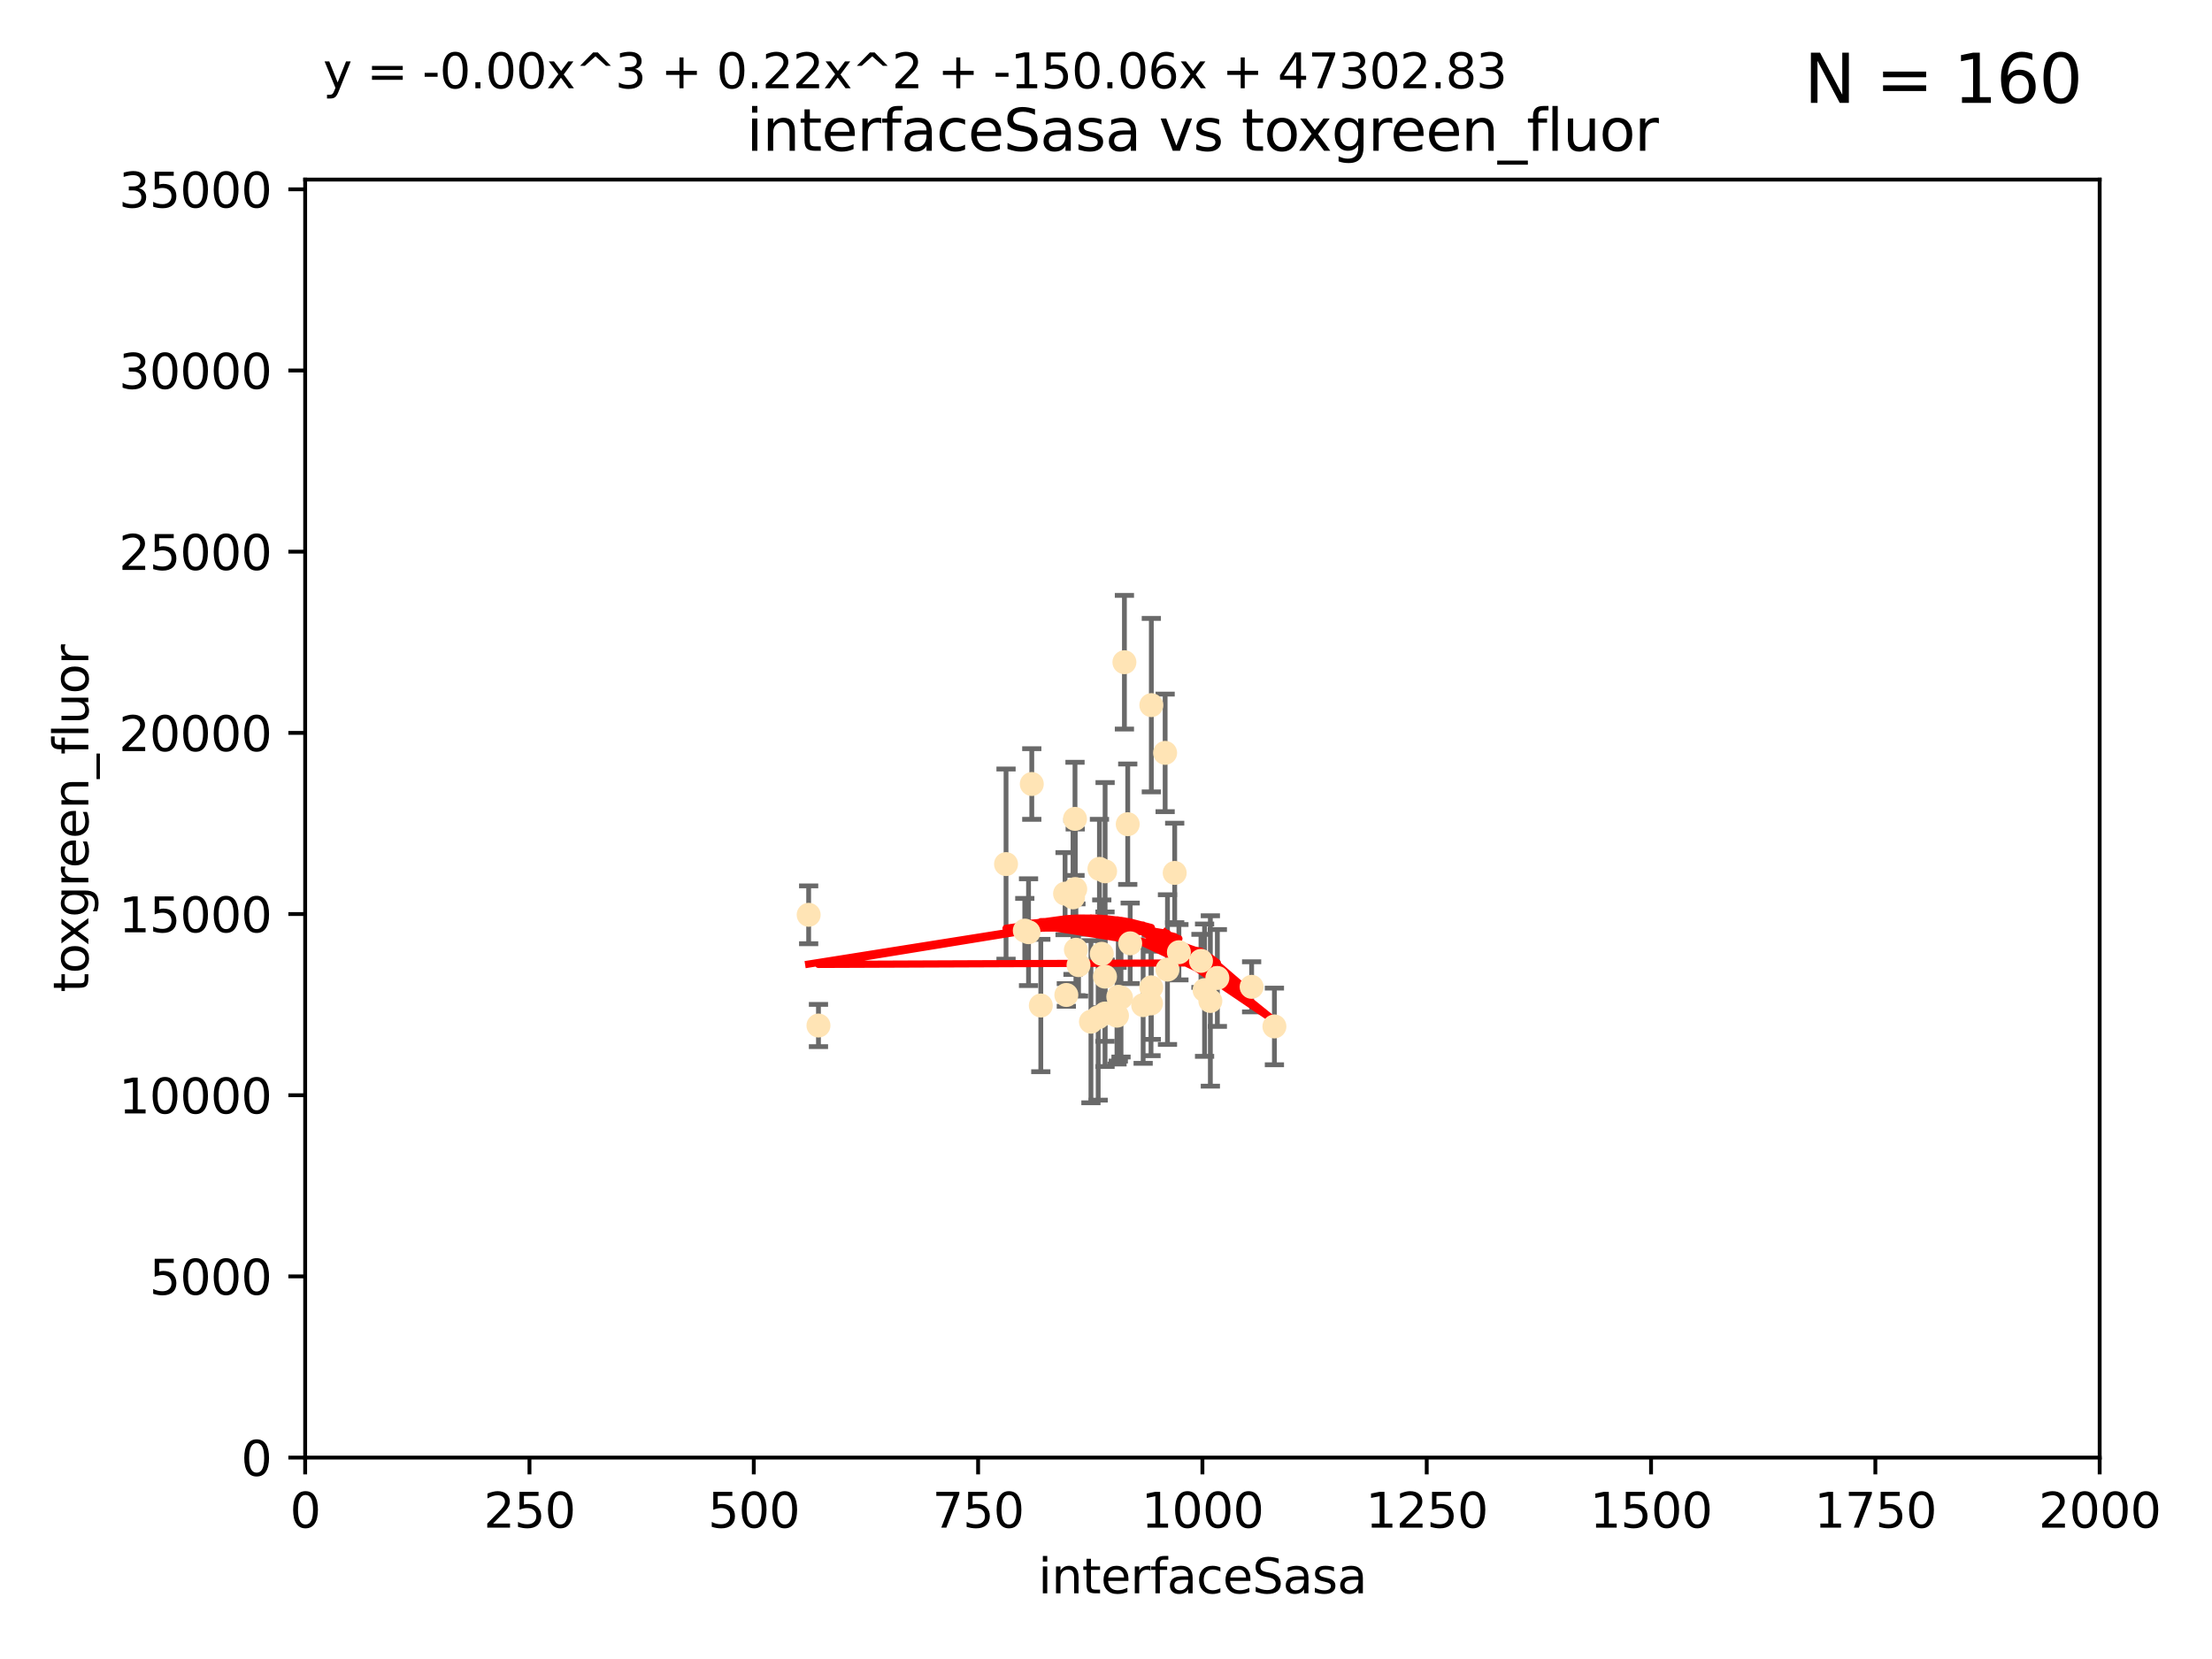 <?xml version="1.0" encoding="utf-8" standalone="no"?>
<!DOCTYPE svg PUBLIC "-//W3C//DTD SVG 1.1//EN"
  "http://www.w3.org/Graphics/SVG/1.1/DTD/svg11.dtd">
<svg xmlns:xlink="http://www.w3.org/1999/xlink" width="460.8pt" height="345.6pt" viewBox="0 0 460.8 345.6" xmlns="http://www.w3.org/2000/svg" version="1.1">
 <defs>
  <style type="text/css">*{stroke-linejoin: round; stroke-linecap: butt}</style>
 </defs>
 <g id="figure_1">
  <g id="patch_1">
   <path d="M 0 345.6 
L 460.8 345.6 
L 460.8 0 
L 0 0 
z
" style="fill: #ffffff"/>
  </g>
  <g id="axes_1">
   <g id="patch_2">
    <path d="M 63.571 303.64 
L 437.4 303.64 
L 437.4 37.411 
L 63.571 37.411 
z
" style="fill: #ffffff"/>
   </g>
   <g id="PathCollection_1">
    <defs>
     <path id="m4ab1fe8d7c" d="M 0 1.118 
C 0.297 1.118 0.581 1 0.791 0.791 
C 1 0.581 1.118 0.297 1.118 0 
C 1.118 -0.297 1 -0.581 0.791 -0.791 
C 0.581 -1 0.297 -1.118 0 -1.118 
C -0.297 -1.118 -0.581 -1 -0.791 -0.791 
C -1 -0.581 -1.118 -0.297 -1.118 0 
C -1.118 0.297 -1 0.581 -0.791 0.791 
C -0.581 1 -0.297 1.118 0 1.118 
z
" style="stroke: #ffe4b5"/>
    </defs>
    <g clip-path="url(#p2e64403578)">
     <use xlink:href="#m4ab1fe8d7c" x="242.719" y="156.837" style="fill: #ffe4b5; stroke: #ffe4b5"/>
     <use xlink:href="#m4ab1fe8d7c" x="265.484" y="213.825" style="fill: #ffe4b5; stroke: #ffe4b5"/>
     <use xlink:href="#m4ab1fe8d7c" x="234.929" y="171.695" style="fill: #ffe4b5; stroke: #ffe4b5"/>
     <use xlink:href="#m4ab1fe8d7c" x="230.202" y="211.132" style="fill: #ffe4b5; stroke: #ffe4b5"/>
     <use xlink:href="#m4ab1fe8d7c" x="244.712" y="181.843" style="fill: #ffe4b5; stroke: #ffe4b5"/>
     <use xlink:href="#m4ab1fe8d7c" x="229.035" y="181.005" style="fill: #ffe4b5; stroke: #ffe4b5"/>
     <use xlink:href="#m4ab1fe8d7c" x="214.94" y="163.323" style="fill: #ffe4b5; stroke: #ffe4b5"/>
     <use xlink:href="#m4ab1fe8d7c" x="250.185" y="200.169" style="fill: #ffe4b5; stroke: #ffe4b5"/>
     <use xlink:href="#m4ab1fe8d7c" x="214.263" y="194.192" style="fill: #ffe4b5; stroke: #ffe4b5"/>
     <use xlink:href="#m4ab1fe8d7c" x="243.207" y="201.987" style="fill: #ffe4b5; stroke: #ffe4b5"/>
     <use xlink:href="#m4ab1fe8d7c" x="223.529" y="186.933" style="fill: #ffe4b5; stroke: #ffe4b5"/>
     <use xlink:href="#m4ab1fe8d7c" x="221.873" y="186.164" style="fill: #ffe4b5; stroke: #ffe4b5"/>
     <use xlink:href="#m4ab1fe8d7c" x="239.843" y="146.893" style="fill: #ffe4b5; stroke: #ffe4b5"/>
     <use xlink:href="#m4ab1fe8d7c" x="235.439" y="196.509" style="fill: #ffe4b5; stroke: #ffe4b5"/>
     <use xlink:href="#m4ab1fe8d7c" x="233.529" y="207.828" style="fill: #ffe4b5; stroke: #ffe4b5"/>
     <use xlink:href="#m4ab1fe8d7c" x="213.484" y="193.861" style="fill: #ffe4b5; stroke: #ffe4b5"/>
     <use xlink:href="#m4ab1fe8d7c" x="222.138" y="207.271" style="fill: #ffe4b5; stroke: #ffe4b5"/>
     <use xlink:href="#m4ab1fe8d7c" x="230.194" y="203.455" style="fill: #ffe4b5; stroke: #ffe4b5"/>
     <use xlink:href="#m4ab1fe8d7c" x="223.991" y="185.203" style="fill: #ffe4b5; stroke: #ffe4b5"/>
     <use xlink:href="#m4ab1fe8d7c" x="245.587" y="198.363" style="fill: #ffe4b5; stroke: #ffe4b5"/>
     <use xlink:href="#m4ab1fe8d7c" x="232.688" y="211.585" style="fill: #ffe4b5; stroke: #ffe4b5"/>
     <use xlink:href="#m4ab1fe8d7c" x="239.777" y="209.035" style="fill: #ffe4b5; stroke: #ffe4b5"/>
     <use xlink:href="#m4ab1fe8d7c" x="216.82" y="209.471" style="fill: #ffe4b5; stroke: #ffe4b5"/>
     <use xlink:href="#m4ab1fe8d7c" x="234.237" y="137.95" style="fill: #ffe4b5; stroke: #ffe4b5"/>
     <use xlink:href="#m4ab1fe8d7c" x="230.215" y="181.513" style="fill: #ffe4b5; stroke: #ffe4b5"/>
     <use xlink:href="#m4ab1fe8d7c" x="250.934" y="206.268" style="fill: #ffe4b5; stroke: #ffe4b5"/>
     <use xlink:href="#m4ab1fe8d7c" x="260.738" y="205.576" style="fill: #ffe4b5; stroke: #ffe4b5"/>
     <use xlink:href="#m4ab1fe8d7c" x="227.263" y="212.837" style="fill: #ffe4b5; stroke: #ffe4b5"/>
     <use xlink:href="#m4ab1fe8d7c" x="239.828" y="205.681" style="fill: #ffe4b5; stroke: #ffe4b5"/>
     <use xlink:href="#m4ab1fe8d7c" x="209.576" y="180.006" style="fill: #ffe4b5; stroke: #ffe4b5"/>
     <use xlink:href="#m4ab1fe8d7c" x="224.129" y="197.851" style="fill: #ffe4b5; stroke: #ffe4b5"/>
     <use xlink:href="#m4ab1fe8d7c" x="238.14" y="209.384" style="fill: #ffe4b5; stroke: #ffe4b5"/>
     <use xlink:href="#m4ab1fe8d7c" x="223.944" y="170.586" style="fill: #ffe4b5; stroke: #ffe4b5"/>
     <use xlink:href="#m4ab1fe8d7c" x="232.962" y="207.643" style="fill: #ffe4b5; stroke: #ffe4b5"/>
     <use xlink:href="#m4ab1fe8d7c" x="252.14" y="208.521" style="fill: #ffe4b5; stroke: #ffe4b5"/>
     <use xlink:href="#m4ab1fe8d7c" x="253.598" y="203.725" style="fill: #ffe4b5; stroke: #ffe4b5"/>
     <use xlink:href="#m4ab1fe8d7c" x="170.501" y="213.635" style="fill: #ffe4b5; stroke: #ffe4b5"/>
     <use xlink:href="#m4ab1fe8d7c" x="229.519" y="198.699" style="fill: #ffe4b5; stroke: #ffe4b5"/>
     <use xlink:href="#m4ab1fe8d7c" x="224.678" y="201.054" style="fill: #ffe4b5; stroke: #ffe4b5"/>
     <use xlink:href="#m4ab1fe8d7c" x="228.772" y="211.918" style="fill: #ffe4b5; stroke: #ffe4b5"/>
     <use xlink:href="#m4ab1fe8d7c" x="168.458" y="190.57" style="fill: #ffe4b5; stroke: #ffe4b5"/>
    </g>
   </g>
   <g id="matplotlib.axis_1">
    <g id="xtick_1">
     <g id="line2d_1">
      <defs>
       <path id="m54893769de" d="M 0 0 
L 0 3.5 
" style="stroke: #000000; stroke-width: 0.8"/>
      </defs>
      <g>
       <use xlink:href="#m54893769de" x="63.571" y="303.64" style="stroke: #000000; stroke-width: 0.8"/>
      </g>
     </g>
     <g id="text_1">
      <!-- 0 -->
      <g transform="translate(60.39 318.238)scale(0.1 -0.1)">
       <defs>
        <path id="DejaVuSans-30" d="M 2034 4250 
Q 1547 4250 1301 3770 
Q 1056 3291 1056 2328 
Q 1056 1369 1301 889 
Q 1547 409 2034 409 
Q 2525 409 2770 889 
Q 3016 1369 3016 2328 
Q 3016 3291 2770 3770 
Q 2525 4250 2034 4250 
z
M 2034 4750 
Q 2819 4750 3233 4129 
Q 3647 3509 3647 2328 
Q 3647 1150 3233 529 
Q 2819 -91 2034 -91 
Q 1250 -91 836 529 
Q 422 1150 422 2328 
Q 422 3509 836 4129 
Q 1250 4750 2034 4750 
z
" transform="scale(0.016)"/>
       </defs>
       <use xlink:href="#DejaVuSans-30"/>
      </g>
     </g>
    </g>
    <g id="xtick_2">
     <g id="line2d_2">
      <g>
       <use xlink:href="#m54893769de" x="110.3" y="303.64" style="stroke: #000000; stroke-width: 0.8"/>
      </g>
     </g>
     <g id="text_2">
      <!-- 250 -->
      <g transform="translate(100.756 318.238)scale(0.1 -0.1)">
       <defs>
        <path id="DejaVuSans-32" d="M 1228 531 
L 3431 531 
L 3431 0 
L 469 0 
L 469 531 
Q 828 903 1448 1529 
Q 2069 2156 2228 2338 
Q 2531 2678 2651 2914 
Q 2772 3150 2772 3378 
Q 2772 3750 2511 3984 
Q 2250 4219 1831 4219 
Q 1534 4219 1204 4116 
Q 875 4013 500 3803 
L 500 4441 
Q 881 4594 1212 4672 
Q 1544 4750 1819 4750 
Q 2544 4750 2975 4387 
Q 3406 4025 3406 3419 
Q 3406 3131 3298 2873 
Q 3191 2616 2906 2266 
Q 2828 2175 2409 1742 
Q 1991 1309 1228 531 
z
" transform="scale(0.016)"/>
        <path id="DejaVuSans-35" d="M 691 4666 
L 3169 4666 
L 3169 4134 
L 1269 4134 
L 1269 2991 
Q 1406 3038 1543 3061 
Q 1681 3084 1819 3084 
Q 2600 3084 3056 2656 
Q 3513 2228 3513 1497 
Q 3513 744 3044 326 
Q 2575 -91 1722 -91 
Q 1428 -91 1123 -41 
Q 819 9 494 109 
L 494 744 
Q 775 591 1075 516 
Q 1375 441 1709 441 
Q 2250 441 2565 725 
Q 2881 1009 2881 1497 
Q 2881 1984 2565 2268 
Q 2250 2553 1709 2553 
Q 1456 2553 1204 2497 
Q 953 2441 691 2322 
L 691 4666 
z
" transform="scale(0.016)"/>
       </defs>
       <use xlink:href="#DejaVuSans-32"/>
       <use xlink:href="#DejaVuSans-35" x="63.623"/>
       <use xlink:href="#DejaVuSans-30" x="127.246"/>
      </g>
     </g>
    </g>
    <g id="xtick_3">
     <g id="line2d_3">
      <g>
       <use xlink:href="#m54893769de" x="157.028" y="303.64" style="stroke: #000000; stroke-width: 0.8"/>
      </g>
     </g>
     <g id="text_3">
      <!-- 500 -->
      <g transform="translate(147.485 318.238)scale(0.1 -0.1)">
       <use xlink:href="#DejaVuSans-35"/>
       <use xlink:href="#DejaVuSans-30" x="63.623"/>
       <use xlink:href="#DejaVuSans-30" x="127.246"/>
      </g>
     </g>
    </g>
    <g id="xtick_4">
     <g id="line2d_4">
      <g>
       <use xlink:href="#m54893769de" x="203.757" y="303.64" style="stroke: #000000; stroke-width: 0.8"/>
      </g>
     </g>
     <g id="text_4">
      <!-- 750 -->
      <g transform="translate(194.213 318.238)scale(0.1 -0.1)">
       <defs>
        <path id="DejaVuSans-37" d="M 525 4666 
L 3525 4666 
L 3525 4397 
L 1831 0 
L 1172 0 
L 2766 4134 
L 525 4134 
L 525 4666 
z
" transform="scale(0.016)"/>
       </defs>
       <use xlink:href="#DejaVuSans-37"/>
       <use xlink:href="#DejaVuSans-35" x="63.623"/>
       <use xlink:href="#DejaVuSans-30" x="127.246"/>
      </g>
     </g>
    </g>
    <g id="xtick_5">
     <g id="line2d_5">
      <g>
       <use xlink:href="#m54893769de" x="250.486" y="303.64" style="stroke: #000000; stroke-width: 0.8"/>
      </g>
     </g>
     <g id="text_5">
      <!-- 1000 -->
      <g transform="translate(237.761 318.238)scale(0.1 -0.1)">
       <defs>
        <path id="DejaVuSans-31" d="M 794 531 
L 1825 531 
L 1825 4091 
L 703 3866 
L 703 4441 
L 1819 4666 
L 2450 4666 
L 2450 531 
L 3481 531 
L 3481 0 
L 794 0 
L 794 531 
z
" transform="scale(0.016)"/>
       </defs>
       <use xlink:href="#DejaVuSans-31"/>
       <use xlink:href="#DejaVuSans-30" x="63.623"/>
       <use xlink:href="#DejaVuSans-30" x="127.246"/>
       <use xlink:href="#DejaVuSans-30" x="190.869"/>
      </g>
     </g>
    </g>
    <g id="xtick_6">
     <g id="line2d_6">
      <g>
       <use xlink:href="#m54893769de" x="297.214" y="303.64" style="stroke: #000000; stroke-width: 0.8"/>
      </g>
     </g>
     <g id="text_6">
      <!-- 1250 -->
      <g transform="translate(284.489 318.238)scale(0.1 -0.1)">
       <use xlink:href="#DejaVuSans-31"/>
       <use xlink:href="#DejaVuSans-32" x="63.623"/>
       <use xlink:href="#DejaVuSans-35" x="127.246"/>
       <use xlink:href="#DejaVuSans-30" x="190.869"/>
      </g>
     </g>
    </g>
    <g id="xtick_7">
     <g id="line2d_7">
      <g>
       <use xlink:href="#m54893769de" x="343.943" y="303.64" style="stroke: #000000; stroke-width: 0.8"/>
      </g>
     </g>
     <g id="text_7">
      <!-- 1500 -->
      <g transform="translate(331.218 318.238)scale(0.1 -0.1)">
       <use xlink:href="#DejaVuSans-31"/>
       <use xlink:href="#DejaVuSans-35" x="63.623"/>
       <use xlink:href="#DejaVuSans-30" x="127.246"/>
       <use xlink:href="#DejaVuSans-30" x="190.869"/>
      </g>
     </g>
    </g>
    <g id="xtick_8">
     <g id="line2d_8">
      <g>
       <use xlink:href="#m54893769de" x="390.671" y="303.64" style="stroke: #000000; stroke-width: 0.8"/>
      </g>
     </g>
     <g id="text_8">
      <!-- 1750 -->
      <g transform="translate(377.946 318.238)scale(0.1 -0.1)">
       <use xlink:href="#DejaVuSans-31"/>
       <use xlink:href="#DejaVuSans-37" x="63.623"/>
       <use xlink:href="#DejaVuSans-35" x="127.246"/>
       <use xlink:href="#DejaVuSans-30" x="190.869"/>
      </g>
     </g>
    </g>
    <g id="xtick_9">
     <g id="line2d_9">
      <g>
       <use xlink:href="#m54893769de" x="437.4" y="303.64" style="stroke: #000000; stroke-width: 0.8"/>
      </g>
     </g>
     <g id="text_9">
      <!-- 2000 -->
      <g transform="translate(424.675 318.238)scale(0.1 -0.1)">
       <use xlink:href="#DejaVuSans-32"/>
       <use xlink:href="#DejaVuSans-30" x="63.623"/>
       <use xlink:href="#DejaVuSans-30" x="127.246"/>
       <use xlink:href="#DejaVuSans-30" x="190.869"/>
      </g>
     </g>
    </g>
    <g id="text_10">
     <!-- interfaceSasa -->
     <g transform="translate(216.279 331.917)scale(0.1 -0.1)">
      <defs>
       <path id="DejaVuSans-69" d="M 603 3500 
L 1178 3500 
L 1178 0 
L 603 0 
L 603 3500 
z
M 603 4863 
L 1178 4863 
L 1178 4134 
L 603 4134 
L 603 4863 
z
" transform="scale(0.016)"/>
       <path id="DejaVuSans-6e" d="M 3513 2113 
L 3513 0 
L 2938 0 
L 2938 2094 
Q 2938 2591 2744 2837 
Q 2550 3084 2163 3084 
Q 1697 3084 1428 2787 
Q 1159 2491 1159 1978 
L 1159 0 
L 581 0 
L 581 3500 
L 1159 3500 
L 1159 2956 
Q 1366 3272 1645 3428 
Q 1925 3584 2291 3584 
Q 2894 3584 3203 3211 
Q 3513 2838 3513 2113 
z
" transform="scale(0.016)"/>
       <path id="DejaVuSans-74" d="M 1172 4494 
L 1172 3500 
L 2356 3500 
L 2356 3053 
L 1172 3053 
L 1172 1153 
Q 1172 725 1289 603 
Q 1406 481 1766 481 
L 2356 481 
L 2356 0 
L 1766 0 
Q 1100 0 847 248 
Q 594 497 594 1153 
L 594 3053 
L 172 3053 
L 172 3500 
L 594 3500 
L 594 4494 
L 1172 4494 
z
" transform="scale(0.016)"/>
       <path id="DejaVuSans-65" d="M 3597 1894 
L 3597 1613 
L 953 1613 
Q 991 1019 1311 708 
Q 1631 397 2203 397 
Q 2534 397 2845 478 
Q 3156 559 3463 722 
L 3463 178 
Q 3153 47 2828 -22 
Q 2503 -91 2169 -91 
Q 1331 -91 842 396 
Q 353 884 353 1716 
Q 353 2575 817 3079 
Q 1281 3584 2069 3584 
Q 2775 3584 3186 3129 
Q 3597 2675 3597 1894 
z
M 3022 2063 
Q 3016 2534 2758 2815 
Q 2500 3097 2075 3097 
Q 1594 3097 1305 2825 
Q 1016 2553 972 2059 
L 3022 2063 
z
" transform="scale(0.016)"/>
       <path id="DejaVuSans-72" d="M 2631 2963 
Q 2534 3019 2420 3045 
Q 2306 3072 2169 3072 
Q 1681 3072 1420 2755 
Q 1159 2438 1159 1844 
L 1159 0 
L 581 0 
L 581 3500 
L 1159 3500 
L 1159 2956 
Q 1341 3275 1631 3429 
Q 1922 3584 2338 3584 
Q 2397 3584 2469 3576 
Q 2541 3569 2628 3553 
L 2631 2963 
z
" transform="scale(0.016)"/>
       <path id="DejaVuSans-66" d="M 2375 4863 
L 2375 4384 
L 1825 4384 
Q 1516 4384 1395 4259 
Q 1275 4134 1275 3809 
L 1275 3500 
L 2222 3500 
L 2222 3053 
L 1275 3053 
L 1275 0 
L 697 0 
L 697 3053 
L 147 3053 
L 147 3500 
L 697 3500 
L 697 3744 
Q 697 4328 969 4595 
Q 1241 4863 1831 4863 
L 2375 4863 
z
" transform="scale(0.016)"/>
       <path id="DejaVuSans-61" d="M 2194 1759 
Q 1497 1759 1228 1600 
Q 959 1441 959 1056 
Q 959 750 1161 570 
Q 1363 391 1709 391 
Q 2188 391 2477 730 
Q 2766 1069 2766 1631 
L 2766 1759 
L 2194 1759 
z
M 3341 1997 
L 3341 0 
L 2766 0 
L 2766 531 
Q 2569 213 2275 61 
Q 1981 -91 1556 -91 
Q 1019 -91 701 211 
Q 384 513 384 1019 
Q 384 1609 779 1909 
Q 1175 2209 1959 2209 
L 2766 2209 
L 2766 2266 
Q 2766 2663 2505 2880 
Q 2244 3097 1772 3097 
Q 1472 3097 1187 3025 
Q 903 2953 641 2809 
L 641 3341 
Q 956 3463 1253 3523 
Q 1550 3584 1831 3584 
Q 2591 3584 2966 3190 
Q 3341 2797 3341 1997 
z
" transform="scale(0.016)"/>
       <path id="DejaVuSans-63" d="M 3122 3366 
L 3122 2828 
Q 2878 2963 2633 3030 
Q 2388 3097 2138 3097 
Q 1578 3097 1268 2742 
Q 959 2388 959 1747 
Q 959 1106 1268 751 
Q 1578 397 2138 397 
Q 2388 397 2633 464 
Q 2878 531 3122 666 
L 3122 134 
Q 2881 22 2623 -34 
Q 2366 -91 2075 -91 
Q 1284 -91 818 406 
Q 353 903 353 1747 
Q 353 2603 823 3093 
Q 1294 3584 2113 3584 
Q 2378 3584 2631 3529 
Q 2884 3475 3122 3366 
z
" transform="scale(0.016)"/>
       <path id="DejaVuSans-53" d="M 3425 4513 
L 3425 3897 
Q 3066 4069 2747 4153 
Q 2428 4238 2131 4238 
Q 1616 4238 1336 4038 
Q 1056 3838 1056 3469 
Q 1056 3159 1242 3001 
Q 1428 2844 1947 2747 
L 2328 2669 
Q 3034 2534 3370 2195 
Q 3706 1856 3706 1288 
Q 3706 609 3251 259 
Q 2797 -91 1919 -91 
Q 1588 -91 1214 -16 
Q 841 59 441 206 
L 441 856 
Q 825 641 1194 531 
Q 1563 422 1919 422 
Q 2459 422 2753 634 
Q 3047 847 3047 1241 
Q 3047 1584 2836 1778 
Q 2625 1972 2144 2069 
L 1759 2144 
Q 1053 2284 737 2584 
Q 422 2884 422 3419 
Q 422 4038 858 4394 
Q 1294 4750 2059 4750 
Q 2388 4750 2728 4690 
Q 3069 4631 3425 4513 
z
" transform="scale(0.016)"/>
       <path id="DejaVuSans-73" d="M 2834 3397 
L 2834 2853 
Q 2591 2978 2328 3040 
Q 2066 3103 1784 3103 
Q 1356 3103 1142 2972 
Q 928 2841 928 2578 
Q 928 2378 1081 2264 
Q 1234 2150 1697 2047 
L 1894 2003 
Q 2506 1872 2764 1633 
Q 3022 1394 3022 966 
Q 3022 478 2636 193 
Q 2250 -91 1575 -91 
Q 1294 -91 989 -36 
Q 684 19 347 128 
L 347 722 
Q 666 556 975 473 
Q 1284 391 1588 391 
Q 1994 391 2212 530 
Q 2431 669 2431 922 
Q 2431 1156 2273 1281 
Q 2116 1406 1581 1522 
L 1381 1569 
Q 847 1681 609 1914 
Q 372 2147 372 2553 
Q 372 3047 722 3315 
Q 1072 3584 1716 3584 
Q 2034 3584 2315 3537 
Q 2597 3491 2834 3397 
z
" transform="scale(0.016)"/>
      </defs>
      <use xlink:href="#DejaVuSans-69"/>
      <use xlink:href="#DejaVuSans-6e" x="27.783"/>
      <use xlink:href="#DejaVuSans-74" x="91.162"/>
      <use xlink:href="#DejaVuSans-65" x="130.371"/>
      <use xlink:href="#DejaVuSans-72" x="191.895"/>
      <use xlink:href="#DejaVuSans-66" x="233.008"/>
      <use xlink:href="#DejaVuSans-61" x="268.213"/>
      <use xlink:href="#DejaVuSans-63" x="329.492"/>
      <use xlink:href="#DejaVuSans-65" x="384.473"/>
      <use xlink:href="#DejaVuSans-53" x="445.996"/>
      <use xlink:href="#DejaVuSans-61" x="509.473"/>
      <use xlink:href="#DejaVuSans-73" x="570.752"/>
      <use xlink:href="#DejaVuSans-61" x="622.852"/>
     </g>
    </g>
   </g>
   <g id="matplotlib.axis_2">
    <g id="ytick_1">
     <g id="line2d_10">
      <defs>
       <path id="mf91b5ae4c9" d="M 0 0 
L -3.5 0 
" style="stroke: #000000; stroke-width: 0.8"/>
      </defs>
      <g>
       <use xlink:href="#mf91b5ae4c9" x="63.571" y="303.64" style="stroke: #000000; stroke-width: 0.8"/>
      </g>
     </g>
     <g id="text_11">
      <!-- 0 -->
      <g transform="translate(50.209 307.439)scale(0.1 -0.1)">
       <use xlink:href="#DejaVuSans-30"/>
      </g>
     </g>
    </g>
    <g id="ytick_2">
     <g id="line2d_11">
      <g>
       <use xlink:href="#mf91b5ae4c9" x="63.571" y="265.897" style="stroke: #000000; stroke-width: 0.8"/>
      </g>
     </g>
     <g id="text_12">
      <!-- 5000 -->
      <g transform="translate(31.121 269.696)scale(0.1 -0.1)">
       <use xlink:href="#DejaVuSans-35"/>
       <use xlink:href="#DejaVuSans-30" x="63.623"/>
       <use xlink:href="#DejaVuSans-30" x="127.246"/>
       <use xlink:href="#DejaVuSans-30" x="190.869"/>
      </g>
     </g>
    </g>
    <g id="ytick_3">
     <g id="line2d_12">
      <g>
       <use xlink:href="#mf91b5ae4c9" x="63.571" y="228.154" style="stroke: #000000; stroke-width: 0.8"/>
      </g>
     </g>
     <g id="text_13">
      <!-- 10000 -->
      <g transform="translate(24.759 231.953)scale(0.1 -0.1)">
       <use xlink:href="#DejaVuSans-31"/>
       <use xlink:href="#DejaVuSans-30" x="63.623"/>
       <use xlink:href="#DejaVuSans-30" x="127.246"/>
       <use xlink:href="#DejaVuSans-30" x="190.869"/>
       <use xlink:href="#DejaVuSans-30" x="254.492"/>
      </g>
     </g>
    </g>
    <g id="ytick_4">
     <g id="line2d_13">
      <g>
       <use xlink:href="#mf91b5ae4c9" x="63.571" y="190.411" style="stroke: #000000; stroke-width: 0.8"/>
      </g>
     </g>
     <g id="text_14">
      <!-- 15000 -->
      <g transform="translate(24.759 194.21)scale(0.1 -0.1)">
       <use xlink:href="#DejaVuSans-31"/>
       <use xlink:href="#DejaVuSans-35" x="63.623"/>
       <use xlink:href="#DejaVuSans-30" x="127.246"/>
       <use xlink:href="#DejaVuSans-30" x="190.869"/>
       <use xlink:href="#DejaVuSans-30" x="254.492"/>
      </g>
     </g>
    </g>
    <g id="ytick_5">
     <g id="line2d_14">
      <g>
       <use xlink:href="#mf91b5ae4c9" x="63.571" y="152.668" style="stroke: #000000; stroke-width: 0.8"/>
      </g>
     </g>
     <g id="text_15">
      <!-- 20000 -->
      <g transform="translate(24.759 156.467)scale(0.1 -0.1)">
       <use xlink:href="#DejaVuSans-32"/>
       <use xlink:href="#DejaVuSans-30" x="63.623"/>
       <use xlink:href="#DejaVuSans-30" x="127.246"/>
       <use xlink:href="#DejaVuSans-30" x="190.869"/>
       <use xlink:href="#DejaVuSans-30" x="254.492"/>
      </g>
     </g>
    </g>
    <g id="ytick_6">
     <g id="line2d_15">
      <g>
       <use xlink:href="#mf91b5ae4c9" x="63.571" y="114.925" style="stroke: #000000; stroke-width: 0.8"/>
      </g>
     </g>
     <g id="text_16">
      <!-- 25000 -->
      <g transform="translate(24.759 118.724)scale(0.1 -0.1)">
       <use xlink:href="#DejaVuSans-32"/>
       <use xlink:href="#DejaVuSans-35" x="63.623"/>
       <use xlink:href="#DejaVuSans-30" x="127.246"/>
       <use xlink:href="#DejaVuSans-30" x="190.869"/>
       <use xlink:href="#DejaVuSans-30" x="254.492"/>
      </g>
     </g>
    </g>
    <g id="ytick_7">
     <g id="line2d_16">
      <g>
       <use xlink:href="#mf91b5ae4c9" x="63.571" y="77.181" style="stroke: #000000; stroke-width: 0.8"/>
      </g>
     </g>
     <g id="text_17">
      <!-- 30000 -->
      <g transform="translate(24.759 80.981)scale(0.1 -0.1)">
       <defs>
        <path id="DejaVuSans-33" d="M 2597 2516 
Q 3050 2419 3304 2112 
Q 3559 1806 3559 1356 
Q 3559 666 3084 287 
Q 2609 -91 1734 -91 
Q 1441 -91 1130 -33 
Q 819 25 488 141 
L 488 750 
Q 750 597 1062 519 
Q 1375 441 1716 441 
Q 2309 441 2620 675 
Q 2931 909 2931 1356 
Q 2931 1769 2642 2001 
Q 2353 2234 1838 2234 
L 1294 2234 
L 1294 2753 
L 1863 2753 
Q 2328 2753 2575 2939 
Q 2822 3125 2822 3475 
Q 2822 3834 2567 4026 
Q 2313 4219 1838 4219 
Q 1578 4219 1281 4162 
Q 984 4106 628 3988 
L 628 4550 
Q 988 4650 1302 4700 
Q 1616 4750 1894 4750 
Q 2613 4750 3031 4423 
Q 3450 4097 3450 3541 
Q 3450 3153 3228 2886 
Q 3006 2619 2597 2516 
z
" transform="scale(0.016)"/>
       </defs>
       <use xlink:href="#DejaVuSans-33"/>
       <use xlink:href="#DejaVuSans-30" x="63.623"/>
       <use xlink:href="#DejaVuSans-30" x="127.246"/>
       <use xlink:href="#DejaVuSans-30" x="190.869"/>
       <use xlink:href="#DejaVuSans-30" x="254.492"/>
      </g>
     </g>
    </g>
    <g id="ytick_8">
     <g id="line2d_17">
      <g>
       <use xlink:href="#mf91b5ae4c9" x="63.571" y="39.438" style="stroke: #000000; stroke-width: 0.8"/>
      </g>
     </g>
     <g id="text_18">
      <!-- 35000 -->
      <g transform="translate(24.759 43.238)scale(0.1 -0.1)">
       <use xlink:href="#DejaVuSans-33"/>
       <use xlink:href="#DejaVuSans-35" x="63.623"/>
       <use xlink:href="#DejaVuSans-30" x="127.246"/>
       <use xlink:href="#DejaVuSans-30" x="190.869"/>
       <use xlink:href="#DejaVuSans-30" x="254.492"/>
      </g>
     </g>
    </g>
    <g id="text_19">
     <!-- toxgreen_fluor -->
     <g transform="translate(18.401 206.72)rotate(-90)scale(0.1 -0.1)">
      <defs>
       <path id="DejaVuSans-6f" d="M 1959 3097 
Q 1497 3097 1228 2736 
Q 959 2375 959 1747 
Q 959 1119 1226 758 
Q 1494 397 1959 397 
Q 2419 397 2687 759 
Q 2956 1122 2956 1747 
Q 2956 2369 2687 2733 
Q 2419 3097 1959 3097 
z
M 1959 3584 
Q 2709 3584 3137 3096 
Q 3566 2609 3566 1747 
Q 3566 888 3137 398 
Q 2709 -91 1959 -91 
Q 1206 -91 779 398 
Q 353 888 353 1747 
Q 353 2609 779 3096 
Q 1206 3584 1959 3584 
z
" transform="scale(0.016)"/>
       <path id="DejaVuSans-78" d="M 3513 3500 
L 2247 1797 
L 3578 0 
L 2900 0 
L 1881 1375 
L 863 0 
L 184 0 
L 1544 1831 
L 300 3500 
L 978 3500 
L 1906 2253 
L 2834 3500 
L 3513 3500 
z
" transform="scale(0.016)"/>
       <path id="DejaVuSans-67" d="M 2906 1791 
Q 2906 2416 2648 2759 
Q 2391 3103 1925 3103 
Q 1463 3103 1205 2759 
Q 947 2416 947 1791 
Q 947 1169 1205 825 
Q 1463 481 1925 481 
Q 2391 481 2648 825 
Q 2906 1169 2906 1791 
z
M 3481 434 
Q 3481 -459 3084 -895 
Q 2688 -1331 1869 -1331 
Q 1566 -1331 1297 -1286 
Q 1028 -1241 775 -1147 
L 775 -588 
Q 1028 -725 1275 -790 
Q 1522 -856 1778 -856 
Q 2344 -856 2625 -561 
Q 2906 -266 2906 331 
L 2906 616 
Q 2728 306 2450 153 
Q 2172 0 1784 0 
Q 1141 0 747 490 
Q 353 981 353 1791 
Q 353 2603 747 3093 
Q 1141 3584 1784 3584 
Q 2172 3584 2450 3431 
Q 2728 3278 2906 2969 
L 2906 3500 
L 3481 3500 
L 3481 434 
z
" transform="scale(0.016)"/>
       <path id="DejaVuSans-5f" d="M 3263 -1063 
L 3263 -1509 
L -63 -1509 
L -63 -1063 
L 3263 -1063 
z
" transform="scale(0.016)"/>
       <path id="DejaVuSans-6c" d="M 603 4863 
L 1178 4863 
L 1178 0 
L 603 0 
L 603 4863 
z
" transform="scale(0.016)"/>
       <path id="DejaVuSans-75" d="M 544 1381 
L 544 3500 
L 1119 3500 
L 1119 1403 
Q 1119 906 1312 657 
Q 1506 409 1894 409 
Q 2359 409 2629 706 
Q 2900 1003 2900 1516 
L 2900 3500 
L 3475 3500 
L 3475 0 
L 2900 0 
L 2900 538 
Q 2691 219 2414 64 
Q 2138 -91 1772 -91 
Q 1169 -91 856 284 
Q 544 659 544 1381 
z
M 1991 3584 
L 1991 3584 
z
" transform="scale(0.016)"/>
      </defs>
      <use xlink:href="#DejaVuSans-74"/>
      <use xlink:href="#DejaVuSans-6f" x="39.209"/>
      <use xlink:href="#DejaVuSans-78" x="97.266"/>
      <use xlink:href="#DejaVuSans-67" x="156.445"/>
      <use xlink:href="#DejaVuSans-72" x="219.922"/>
      <use xlink:href="#DejaVuSans-65" x="258.785"/>
      <use xlink:href="#DejaVuSans-65" x="320.309"/>
      <use xlink:href="#DejaVuSans-6e" x="381.832"/>
      <use xlink:href="#DejaVuSans-5f" x="445.211"/>
      <use xlink:href="#DejaVuSans-66" x="495.211"/>
      <use xlink:href="#DejaVuSans-6c" x="530.416"/>
      <use xlink:href="#DejaVuSans-75" x="558.199"/>
      <use xlink:href="#DejaVuSans-6f" x="621.578"/>
      <use xlink:href="#DejaVuSans-72" x="682.76"/>
     </g>
    </g>
   </g>
   <g id="LineCollection_1">
    <path d="M 242.719 169.082 
L 242.719 144.592 
" clip-path="url(#p2e64403578)" style="fill: none; stroke: #696969"/>
    <path d="M 265.484 221.812 
L 265.484 205.839 
" clip-path="url(#p2e64403578)" style="fill: none; stroke: #696969"/>
    <path d="M 234.929 184.238 
L 234.929 159.153 
" clip-path="url(#p2e64403578)" style="fill: none; stroke: #696969"/>
    <path d="M 230.202 222.176 
L 230.202 200.087 
" clip-path="url(#p2e64403578)" style="fill: none; stroke: #696969"/>
    <path d="M 244.712 192.201 
L 244.712 171.484 
" clip-path="url(#p2e64403578)" style="fill: none; stroke: #696969"/>
    <path d="M 229.035 191.334 
L 229.035 170.675 
" clip-path="url(#p2e64403578)" style="fill: none; stroke: #696969"/>
    <path d="M 214.94 170.679 
L 214.94 155.967 
" clip-path="url(#p2e64403578)" style="fill: none; stroke: #696969"/>
    <path d="M 250.185 205.695 
L 250.185 194.642 
" clip-path="url(#p2e64403578)" style="fill: none; stroke: #696969"/>
    <path d="M 214.263 205.318 
L 214.263 183.065 
" clip-path="url(#p2e64403578)" style="fill: none; stroke: #696969"/>
    <path d="M 243.207 217.58 
L 243.207 186.394 
" clip-path="url(#p2e64403578)" style="fill: none; stroke: #696969"/>
    <path d="M 223.529 202.987 
L 223.529 170.879 
" clip-path="url(#p2e64403578)" style="fill: none; stroke: #696969"/>
    <path d="M 221.873 194.716 
L 221.873 177.611 
" clip-path="url(#p2e64403578)" style="fill: none; stroke: #696969"/>
    <path d="M 239.843 164.958 
L 239.843 128.828 
" clip-path="url(#p2e64403578)" style="fill: none; stroke: #696969"/>
    <path d="M 235.439 204.892 
L 235.439 188.125 
" clip-path="url(#p2e64403578)" style="fill: none; stroke: #696969"/>
    <path d="M 233.529 220.196 
L 233.529 195.46 
" clip-path="url(#p2e64403578)" style="fill: none; stroke: #696969"/>
    <path d="M 213.484 200.564 
L 213.484 187.157 
" clip-path="url(#p2e64403578)" style="fill: none; stroke: #696969"/>
    <path d="M 222.138 209.631 
L 222.138 204.91 
" clip-path="url(#p2e64403578)" style="fill: none; stroke: #696969"/>
    <path d="M 230.194 216.927 
L 230.194 189.982 
" clip-path="url(#p2e64403578)" style="fill: none; stroke: #696969"/>
    <path d="M 223.991 197.701 
L 223.991 172.706 
" clip-path="url(#p2e64403578)" style="fill: none; stroke: #696969"/>
    <path d="M 245.587 204.127 
L 245.587 192.599 
" clip-path="url(#p2e64403578)" style="fill: none; stroke: #696969"/>
    <path d="M 232.688 221.66 
L 232.688 201.509 
" clip-path="url(#p2e64403578)" style="fill: none; stroke: #696969"/>
    <path d="M 239.777 219.918 
L 239.777 198.152 
" clip-path="url(#p2e64403578)" style="fill: none; stroke: #696969"/>
    <path d="M 216.82 223.257 
L 216.82 195.684 
" clip-path="url(#p2e64403578)" style="fill: none; stroke: #696969"/>
    <path d="M 234.237 151.873 
L 234.237 124.028 
" clip-path="url(#p2e64403578)" style="fill: none; stroke: #696969"/>
    <path d="M 230.215 200.002 
L 230.215 163.024 
" clip-path="url(#p2e64403578)" style="fill: none; stroke: #696969"/>
    <path d="M 250.934 220.052 
L 250.934 192.484 
" clip-path="url(#p2e64403578)" style="fill: none; stroke: #696969"/>
    <path d="M 260.738 210.796 
L 260.738 200.356 
" clip-path="url(#p2e64403578)" style="fill: none; stroke: #696969"/>
    <path d="M 227.263 229.727 
L 227.263 195.947 
" clip-path="url(#p2e64403578)" style="fill: none; stroke: #696969"/>
    <path d="M 239.828 216.521 
L 239.828 194.84 
" clip-path="url(#p2e64403578)" style="fill: none; stroke: #696969"/>
    <path d="M 209.576 199.813 
L 209.576 160.2 
" clip-path="url(#p2e64403578)" style="fill: none; stroke: #696969"/>
    <path d="M 224.129 207.408 
L 224.129 188.295 
" clip-path="url(#p2e64403578)" style="fill: none; stroke: #696969"/>
    <path d="M 238.14 221.511 
L 238.14 197.258 
" clip-path="url(#p2e64403578)" style="fill: none; stroke: #696969"/>
    <path d="M 223.944 182.373 
L 223.944 158.798 
" clip-path="url(#p2e64403578)" style="fill: none; stroke: #696969"/>
    <path d="M 232.962 221.037 
L 232.962 194.249 
" clip-path="url(#p2e64403578)" style="fill: none; stroke: #696969"/>
    <path d="M 252.14 226.268 
L 252.14 190.773 
" clip-path="url(#p2e64403578)" style="fill: none; stroke: #696969"/>
    <path d="M 253.598 213.814 
L 253.598 193.637 
" clip-path="url(#p2e64403578)" style="fill: none; stroke: #696969"/>
    <path d="M 170.501 218.032 
L 170.501 209.238 
" clip-path="url(#p2e64403578)" style="fill: none; stroke: #696969"/>
    <path d="M 229.519 209.923 
L 229.519 187.475 
" clip-path="url(#p2e64403578)" style="fill: none; stroke: #696969"/>
    <path d="M 224.678 207.493 
L 224.678 194.615 
" clip-path="url(#p2e64403578)" style="fill: none; stroke: #696969"/>
    <path d="M 228.772 229.175 
L 228.772 194.662 
" clip-path="url(#p2e64403578)" style="fill: none; stroke: #696969"/>
    <path d="M 168.458 196.595 
L 168.458 184.546 
" clip-path="url(#p2e64403578)" style="fill: none; stroke: #696969"/>
   </g>
   <g id="line2d_18">
    <defs>
     <path id="m04394b67f1" d="M 2 0 
L -2 -0 
" style="stroke: #696969"/>
    </defs>
    <g clip-path="url(#p2e64403578)">
     <use xlink:href="#m04394b67f1" x="242.719" y="169.082" style="fill: #696969; stroke: #696969"/>
     <use xlink:href="#m04394b67f1" x="265.484" y="221.812" style="fill: #696969; stroke: #696969"/>
     <use xlink:href="#m04394b67f1" x="234.929" y="184.238" style="fill: #696969; stroke: #696969"/>
     <use xlink:href="#m04394b67f1" x="230.202" y="222.176" style="fill: #696969; stroke: #696969"/>
     <use xlink:href="#m04394b67f1" x="244.712" y="192.201" style="fill: #696969; stroke: #696969"/>
     <use xlink:href="#m04394b67f1" x="229.035" y="191.334" style="fill: #696969; stroke: #696969"/>
     <use xlink:href="#m04394b67f1" x="214.94" y="170.679" style="fill: #696969; stroke: #696969"/>
     <use xlink:href="#m04394b67f1" x="250.185" y="205.695" style="fill: #696969; stroke: #696969"/>
     <use xlink:href="#m04394b67f1" x="214.263" y="205.318" style="fill: #696969; stroke: #696969"/>
     <use xlink:href="#m04394b67f1" x="243.207" y="217.58" style="fill: #696969; stroke: #696969"/>
     <use xlink:href="#m04394b67f1" x="223.529" y="202.987" style="fill: #696969; stroke: #696969"/>
     <use xlink:href="#m04394b67f1" x="221.873" y="194.716" style="fill: #696969; stroke: #696969"/>
     <use xlink:href="#m04394b67f1" x="239.843" y="164.958" style="fill: #696969; stroke: #696969"/>
     <use xlink:href="#m04394b67f1" x="235.439" y="204.892" style="fill: #696969; stroke: #696969"/>
     <use xlink:href="#m04394b67f1" x="233.529" y="220.196" style="fill: #696969; stroke: #696969"/>
     <use xlink:href="#m04394b67f1" x="213.484" y="200.564" style="fill: #696969; stroke: #696969"/>
     <use xlink:href="#m04394b67f1" x="222.138" y="209.631" style="fill: #696969; stroke: #696969"/>
     <use xlink:href="#m04394b67f1" x="230.194" y="216.927" style="fill: #696969; stroke: #696969"/>
     <use xlink:href="#m04394b67f1" x="223.991" y="197.701" style="fill: #696969; stroke: #696969"/>
     <use xlink:href="#m04394b67f1" x="245.587" y="204.127" style="fill: #696969; stroke: #696969"/>
     <use xlink:href="#m04394b67f1" x="232.688" y="221.66" style="fill: #696969; stroke: #696969"/>
     <use xlink:href="#m04394b67f1" x="239.777" y="219.918" style="fill: #696969; stroke: #696969"/>
     <use xlink:href="#m04394b67f1" x="216.82" y="223.257" style="fill: #696969; stroke: #696969"/>
     <use xlink:href="#m04394b67f1" x="234.237" y="151.873" style="fill: #696969; stroke: #696969"/>
     <use xlink:href="#m04394b67f1" x="230.215" y="200.002" style="fill: #696969; stroke: #696969"/>
     <use xlink:href="#m04394b67f1" x="250.934" y="220.052" style="fill: #696969; stroke: #696969"/>
     <use xlink:href="#m04394b67f1" x="260.738" y="210.796" style="fill: #696969; stroke: #696969"/>
     <use xlink:href="#m04394b67f1" x="227.263" y="229.727" style="fill: #696969; stroke: #696969"/>
     <use xlink:href="#m04394b67f1" x="239.828" y="216.521" style="fill: #696969; stroke: #696969"/>
     <use xlink:href="#m04394b67f1" x="209.576" y="199.813" style="fill: #696969; stroke: #696969"/>
     <use xlink:href="#m04394b67f1" x="224.129" y="207.408" style="fill: #696969; stroke: #696969"/>
     <use xlink:href="#m04394b67f1" x="238.14" y="221.511" style="fill: #696969; stroke: #696969"/>
     <use xlink:href="#m04394b67f1" x="223.944" y="182.373" style="fill: #696969; stroke: #696969"/>
     <use xlink:href="#m04394b67f1" x="232.962" y="221.037" style="fill: #696969; stroke: #696969"/>
     <use xlink:href="#m04394b67f1" x="252.14" y="226.268" style="fill: #696969; stroke: #696969"/>
     <use xlink:href="#m04394b67f1" x="253.598" y="213.814" style="fill: #696969; stroke: #696969"/>
     <use xlink:href="#m04394b67f1" x="170.501" y="218.032" style="fill: #696969; stroke: #696969"/>
     <use xlink:href="#m04394b67f1" x="229.519" y="209.923" style="fill: #696969; stroke: #696969"/>
     <use xlink:href="#m04394b67f1" x="224.678" y="207.493" style="fill: #696969; stroke: #696969"/>
     <use xlink:href="#m04394b67f1" x="228.772" y="229.175" style="fill: #696969; stroke: #696969"/>
     <use xlink:href="#m04394b67f1" x="168.458" y="196.595" style="fill: #696969; stroke: #696969"/>
    </g>
   </g>
   <g id="line2d_19">
    <g clip-path="url(#p2e64403578)">
     <use xlink:href="#m04394b67f1" x="242.719" y="144.592" style="fill: #696969; stroke: #696969"/>
     <use xlink:href="#m04394b67f1" x="265.484" y="205.839" style="fill: #696969; stroke: #696969"/>
     <use xlink:href="#m04394b67f1" x="234.929" y="159.153" style="fill: #696969; stroke: #696969"/>
     <use xlink:href="#m04394b67f1" x="230.202" y="200.087" style="fill: #696969; stroke: #696969"/>
     <use xlink:href="#m04394b67f1" x="244.712" y="171.484" style="fill: #696969; stroke: #696969"/>
     <use xlink:href="#m04394b67f1" x="229.035" y="170.675" style="fill: #696969; stroke: #696969"/>
     <use xlink:href="#m04394b67f1" x="214.94" y="155.967" style="fill: #696969; stroke: #696969"/>
     <use xlink:href="#m04394b67f1" x="250.185" y="194.642" style="fill: #696969; stroke: #696969"/>
     <use xlink:href="#m04394b67f1" x="214.263" y="183.065" style="fill: #696969; stroke: #696969"/>
     <use xlink:href="#m04394b67f1" x="243.207" y="186.394" style="fill: #696969; stroke: #696969"/>
     <use xlink:href="#m04394b67f1" x="223.529" y="170.879" style="fill: #696969; stroke: #696969"/>
     <use xlink:href="#m04394b67f1" x="221.873" y="177.611" style="fill: #696969; stroke: #696969"/>
     <use xlink:href="#m04394b67f1" x="239.843" y="128.828" style="fill: #696969; stroke: #696969"/>
     <use xlink:href="#m04394b67f1" x="235.439" y="188.125" style="fill: #696969; stroke: #696969"/>
     <use xlink:href="#m04394b67f1" x="233.529" y="195.46" style="fill: #696969; stroke: #696969"/>
     <use xlink:href="#m04394b67f1" x="213.484" y="187.157" style="fill: #696969; stroke: #696969"/>
     <use xlink:href="#m04394b67f1" x="222.138" y="204.91" style="fill: #696969; stroke: #696969"/>
     <use xlink:href="#m04394b67f1" x="230.194" y="189.982" style="fill: #696969; stroke: #696969"/>
     <use xlink:href="#m04394b67f1" x="223.991" y="172.706" style="fill: #696969; stroke: #696969"/>
     <use xlink:href="#m04394b67f1" x="245.587" y="192.599" style="fill: #696969; stroke: #696969"/>
     <use xlink:href="#m04394b67f1" x="232.688" y="201.509" style="fill: #696969; stroke: #696969"/>
     <use xlink:href="#m04394b67f1" x="239.777" y="198.152" style="fill: #696969; stroke: #696969"/>
     <use xlink:href="#m04394b67f1" x="216.82" y="195.684" style="fill: #696969; stroke: #696969"/>
     <use xlink:href="#m04394b67f1" x="234.237" y="124.028" style="fill: #696969; stroke: #696969"/>
     <use xlink:href="#m04394b67f1" x="230.215" y="163.024" style="fill: #696969; stroke: #696969"/>
     <use xlink:href="#m04394b67f1" x="250.934" y="192.484" style="fill: #696969; stroke: #696969"/>
     <use xlink:href="#m04394b67f1" x="260.738" y="200.356" style="fill: #696969; stroke: #696969"/>
     <use xlink:href="#m04394b67f1" x="227.263" y="195.947" style="fill: #696969; stroke: #696969"/>
     <use xlink:href="#m04394b67f1" x="239.828" y="194.84" style="fill: #696969; stroke: #696969"/>
     <use xlink:href="#m04394b67f1" x="209.576" y="160.2" style="fill: #696969; stroke: #696969"/>
     <use xlink:href="#m04394b67f1" x="224.129" y="188.295" style="fill: #696969; stroke: #696969"/>
     <use xlink:href="#m04394b67f1" x="238.14" y="197.258" style="fill: #696969; stroke: #696969"/>
     <use xlink:href="#m04394b67f1" x="223.944" y="158.798" style="fill: #696969; stroke: #696969"/>
     <use xlink:href="#m04394b67f1" x="232.962" y="194.249" style="fill: #696969; stroke: #696969"/>
     <use xlink:href="#m04394b67f1" x="252.14" y="190.773" style="fill: #696969; stroke: #696969"/>
     <use xlink:href="#m04394b67f1" x="253.598" y="193.637" style="fill: #696969; stroke: #696969"/>
     <use xlink:href="#m04394b67f1" x="170.501" y="209.238" style="fill: #696969; stroke: #696969"/>
     <use xlink:href="#m04394b67f1" x="229.519" y="187.475" style="fill: #696969; stroke: #696969"/>
     <use xlink:href="#m04394b67f1" x="224.678" y="194.615" style="fill: #696969; stroke: #696969"/>
     <use xlink:href="#m04394b67f1" x="228.772" y="194.662" style="fill: #696969; stroke: #696969"/>
     <use xlink:href="#m04394b67f1" x="168.458" y="184.546" style="fill: #696969; stroke: #696969"/>
    </g>
   </g>
   <g id="line2d_20">
    <path d="M 242.719 194.251 
L 265.484 212.639 
L 234.929 191.981 
L 230.202 191.362 
L 244.712 195.115 
L 229.035 191.287 
L 214.94 192.304 
L 250.185 198.151 
L 214.263 192.424 
L 243.207 194.451 
L 223.529 191.297 
L 221.873 191.407 
L 239.843 193.216 
L 235.439 192.08 
L 233.529 191.743 
L 213.484 192.568 
L 222.138 191.386 
L 230.194 191.362 
L 223.991 191.275 
L 245.587 195.533 
L 232.688 191.623 
L 239.777 193.195 
L 216.82 191.998 
L 234.237 191.857 
L 230.215 191.363 
L 250.934 198.647 
L 260.738 207.106 
L 227.263 191.227 
L 239.828 193.211 
L 209.576 193.377 
L 224.129 191.269 
L 238.14 192.714 
L 223.944 191.277 
L 232.962 191.66 
L 252.14 199.487 
L 253.598 200.575 
L 170.501 200.903 
L 229.519 191.315 
L 224.678 191.249 
L 228.772 191.274 
L 168.458 200.833 
" clip-path="url(#p2e64403578)" style="fill: none; stroke: #ff0000; stroke-width: 1.5; stroke-linecap: square"/>
   </g>
   <g id="line2d_21">
    <defs>
     <path id="m9dfb42266a" d="M 0 2 
C 0.53 2 1.039 1.789 1.414 1.414 
C 1.789 1.039 2 0.53 2 0 
C 2 -0.53 1.789 -1.039 1.414 -1.414 
C 1.039 -1.789 0.53 -2 0 -2 
C -0.53 -2 -1.039 -1.789 -1.414 -1.414 
C -1.789 -1.039 -2 -0.53 -2 0 
C -2 0.53 -1.789 1.039 -1.414 1.414 
C -1.039 1.789 -0.53 2 0 2 
z
" style="stroke: #ffe4b5"/>
    </defs>
    <g clip-path="url(#p2e64403578)">
     <use xlink:href="#m9dfb42266a" x="242.719" y="156.837" style="fill: #ffe4b5; stroke: #ffe4b5"/>
     <use xlink:href="#m9dfb42266a" x="265.484" y="213.825" style="fill: #ffe4b5; stroke: #ffe4b5"/>
     <use xlink:href="#m9dfb42266a" x="234.929" y="171.695" style="fill: #ffe4b5; stroke: #ffe4b5"/>
     <use xlink:href="#m9dfb42266a" x="230.202" y="211.132" style="fill: #ffe4b5; stroke: #ffe4b5"/>
     <use xlink:href="#m9dfb42266a" x="244.712" y="181.843" style="fill: #ffe4b5; stroke: #ffe4b5"/>
     <use xlink:href="#m9dfb42266a" x="229.035" y="181.005" style="fill: #ffe4b5; stroke: #ffe4b5"/>
     <use xlink:href="#m9dfb42266a" x="214.94" y="163.323" style="fill: #ffe4b5; stroke: #ffe4b5"/>
     <use xlink:href="#m9dfb42266a" x="250.185" y="200.169" style="fill: #ffe4b5; stroke: #ffe4b5"/>
     <use xlink:href="#m9dfb42266a" x="214.263" y="194.192" style="fill: #ffe4b5; stroke: #ffe4b5"/>
     <use xlink:href="#m9dfb42266a" x="243.207" y="201.987" style="fill: #ffe4b5; stroke: #ffe4b5"/>
     <use xlink:href="#m9dfb42266a" x="223.529" y="186.933" style="fill: #ffe4b5; stroke: #ffe4b5"/>
     <use xlink:href="#m9dfb42266a" x="221.873" y="186.164" style="fill: #ffe4b5; stroke: #ffe4b5"/>
     <use xlink:href="#m9dfb42266a" x="239.843" y="146.893" style="fill: #ffe4b5; stroke: #ffe4b5"/>
     <use xlink:href="#m9dfb42266a" x="235.439" y="196.509" style="fill: #ffe4b5; stroke: #ffe4b5"/>
     <use xlink:href="#m9dfb42266a" x="233.529" y="207.828" style="fill: #ffe4b5; stroke: #ffe4b5"/>
     <use xlink:href="#m9dfb42266a" x="213.484" y="193.861" style="fill: #ffe4b5; stroke: #ffe4b5"/>
     <use xlink:href="#m9dfb42266a" x="222.138" y="207.271" style="fill: #ffe4b5; stroke: #ffe4b5"/>
     <use xlink:href="#m9dfb42266a" x="230.194" y="203.455" style="fill: #ffe4b5; stroke: #ffe4b5"/>
     <use xlink:href="#m9dfb42266a" x="223.991" y="185.203" style="fill: #ffe4b5; stroke: #ffe4b5"/>
     <use xlink:href="#m9dfb42266a" x="245.587" y="198.363" style="fill: #ffe4b5; stroke: #ffe4b5"/>
     <use xlink:href="#m9dfb42266a" x="232.688" y="211.585" style="fill: #ffe4b5; stroke: #ffe4b5"/>
     <use xlink:href="#m9dfb42266a" x="239.777" y="209.035" style="fill: #ffe4b5; stroke: #ffe4b5"/>
     <use xlink:href="#m9dfb42266a" x="216.82" y="209.471" style="fill: #ffe4b5; stroke: #ffe4b5"/>
     <use xlink:href="#m9dfb42266a" x="234.237" y="137.95" style="fill: #ffe4b5; stroke: #ffe4b5"/>
     <use xlink:href="#m9dfb42266a" x="230.215" y="181.513" style="fill: #ffe4b5; stroke: #ffe4b5"/>
     <use xlink:href="#m9dfb42266a" x="250.934" y="206.268" style="fill: #ffe4b5; stroke: #ffe4b5"/>
     <use xlink:href="#m9dfb42266a" x="260.738" y="205.576" style="fill: #ffe4b5; stroke: #ffe4b5"/>
     <use xlink:href="#m9dfb42266a" x="227.263" y="212.837" style="fill: #ffe4b5; stroke: #ffe4b5"/>
     <use xlink:href="#m9dfb42266a" x="239.828" y="205.681" style="fill: #ffe4b5; stroke: #ffe4b5"/>
     <use xlink:href="#m9dfb42266a" x="209.576" y="180.006" style="fill: #ffe4b5; stroke: #ffe4b5"/>
     <use xlink:href="#m9dfb42266a" x="224.129" y="197.851" style="fill: #ffe4b5; stroke: #ffe4b5"/>
     <use xlink:href="#m9dfb42266a" x="238.14" y="209.384" style="fill: #ffe4b5; stroke: #ffe4b5"/>
     <use xlink:href="#m9dfb42266a" x="223.944" y="170.586" style="fill: #ffe4b5; stroke: #ffe4b5"/>
     <use xlink:href="#m9dfb42266a" x="232.962" y="207.643" style="fill: #ffe4b5; stroke: #ffe4b5"/>
     <use xlink:href="#m9dfb42266a" x="252.14" y="208.521" style="fill: #ffe4b5; stroke: #ffe4b5"/>
     <use xlink:href="#m9dfb42266a" x="253.598" y="203.725" style="fill: #ffe4b5; stroke: #ffe4b5"/>
     <use xlink:href="#m9dfb42266a" x="170.501" y="213.635" style="fill: #ffe4b5; stroke: #ffe4b5"/>
     <use xlink:href="#m9dfb42266a" x="229.519" y="198.699" style="fill: #ffe4b5; stroke: #ffe4b5"/>
     <use xlink:href="#m9dfb42266a" x="224.678" y="201.054" style="fill: #ffe4b5; stroke: #ffe4b5"/>
     <use xlink:href="#m9dfb42266a" x="228.772" y="211.918" style="fill: #ffe4b5; stroke: #ffe4b5"/>
     <use xlink:href="#m9dfb42266a" x="168.458" y="190.57" style="fill: #ffe4b5; stroke: #ffe4b5"/>
    </g>
   </g>
   <g id="patch_3">
    <path d="M 63.571 303.64 
L 63.571 37.411 
" style="fill: none; stroke: #000000; stroke-width: 0.8; stroke-linejoin: miter; stroke-linecap: square"/>
   </g>
   <g id="patch_4">
    <path d="M 437.4 303.64 
L 437.4 37.411 
" style="fill: none; stroke: #000000; stroke-width: 0.8; stroke-linejoin: miter; stroke-linecap: square"/>
   </g>
   <g id="patch_5">
    <path d="M 63.571 303.64 
L 437.4 303.64 
" style="fill: none; stroke: #000000; stroke-width: 0.8; stroke-linejoin: miter; stroke-linecap: square"/>
   </g>
   <g id="patch_6">
    <path d="M 63.571 37.411 
L 437.4 37.411 
" style="fill: none; stroke: #000000; stroke-width: 0.8; stroke-linejoin: miter; stroke-linecap: square"/>
   </g>
   <g id="text_20">
    <!-- N = 160 -->
    <g transform="translate(375.835 21.426)scale(0.14 -0.14)">
     <defs>
      <path id="DejaVuSans-4e" d="M 628 4666 
L 1478 4666 
L 3547 763 
L 3547 4666 
L 4159 4666 
L 4159 0 
L 3309 0 
L 1241 3903 
L 1241 0 
L 628 0 
L 628 4666 
z
" transform="scale(0.016)"/>
      <path id="DejaVuSans-20" transform="scale(0.016)"/>
      <path id="DejaVuSans-3d" d="M 678 2906 
L 4684 2906 
L 4684 2381 
L 678 2381 
L 678 2906 
z
M 678 1631 
L 4684 1631 
L 4684 1100 
L 678 1100 
L 678 1631 
z
" transform="scale(0.016)"/>
      <path id="DejaVuSans-36" d="M 2113 2584 
Q 1688 2584 1439 2293 
Q 1191 2003 1191 1497 
Q 1191 994 1439 701 
Q 1688 409 2113 409 
Q 2538 409 2786 701 
Q 3034 994 3034 1497 
Q 3034 2003 2786 2293 
Q 2538 2584 2113 2584 
z
M 3366 4563 
L 3366 3988 
Q 3128 4100 2886 4159 
Q 2644 4219 2406 4219 
Q 1781 4219 1451 3797 
Q 1122 3375 1075 2522 
Q 1259 2794 1537 2939 
Q 1816 3084 2150 3084 
Q 2853 3084 3261 2657 
Q 3669 2231 3669 1497 
Q 3669 778 3244 343 
Q 2819 -91 2113 -91 
Q 1303 -91 875 529 
Q 447 1150 447 2328 
Q 447 3434 972 4092 
Q 1497 4750 2381 4750 
Q 2619 4750 2861 4703 
Q 3103 4656 3366 4563 
z
" transform="scale(0.016)"/>
     </defs>
     <use xlink:href="#DejaVuSans-4e"/>
     <use xlink:href="#DejaVuSans-20" x="74.805"/>
     <use xlink:href="#DejaVuSans-3d" x="106.592"/>
     <use xlink:href="#DejaVuSans-20" x="190.381"/>
     <use xlink:href="#DejaVuSans-31" x="222.168"/>
     <use xlink:href="#DejaVuSans-36" x="285.791"/>
     <use xlink:href="#DejaVuSans-30" x="349.414"/>
    </g>
   </g>
   <g id="text_21">
    <!-- y = -0.00x^3 + 0.22x^2 + -150.06x + 47302.83 -->
    <g transform="translate(67.31 18.387)scale(0.1 -0.1)">
     <defs>
      <path id="DejaVuSans-79" d="M 2059 -325 
Q 1816 -950 1584 -1140 
Q 1353 -1331 966 -1331 
L 506 -1331 
L 506 -850 
L 844 -850 
Q 1081 -850 1212 -737 
Q 1344 -625 1503 -206 
L 1606 56 
L 191 3500 
L 800 3500 
L 1894 763 
L 2988 3500 
L 3597 3500 
L 2059 -325 
z
" transform="scale(0.016)"/>
      <path id="DejaVuSans-2d" d="M 313 2009 
L 1997 2009 
L 1997 1497 
L 313 1497 
L 313 2009 
z
" transform="scale(0.016)"/>
      <path id="DejaVuSans-2e" d="M 684 794 
L 1344 794 
L 1344 0 
L 684 0 
L 684 794 
z
" transform="scale(0.016)"/>
      <path id="DejaVuSans-5e" d="M 2988 4666 
L 4684 2925 
L 4056 2925 
L 2681 4159 
L 1306 2925 
L 678 2925 
L 2375 4666 
L 2988 4666 
z
" transform="scale(0.016)"/>
      <path id="DejaVuSans-2b" d="M 2944 4013 
L 2944 2272 
L 4684 2272 
L 4684 1741 
L 2944 1741 
L 2944 0 
L 2419 0 
L 2419 1741 
L 678 1741 
L 678 2272 
L 2419 2272 
L 2419 4013 
L 2944 4013 
z
" transform="scale(0.016)"/>
      <path id="DejaVuSans-34" d="M 2419 4116 
L 825 1625 
L 2419 1625 
L 2419 4116 
z
M 2253 4666 
L 3047 4666 
L 3047 1625 
L 3713 1625 
L 3713 1100 
L 3047 1100 
L 3047 0 
L 2419 0 
L 2419 1100 
L 313 1100 
L 313 1709 
L 2253 4666 
z
" transform="scale(0.016)"/>
      <path id="DejaVuSans-38" d="M 2034 2216 
Q 1584 2216 1326 1975 
Q 1069 1734 1069 1313 
Q 1069 891 1326 650 
Q 1584 409 2034 409 
Q 2484 409 2743 651 
Q 3003 894 3003 1313 
Q 3003 1734 2745 1975 
Q 2488 2216 2034 2216 
z
M 1403 2484 
Q 997 2584 770 2862 
Q 544 3141 544 3541 
Q 544 4100 942 4425 
Q 1341 4750 2034 4750 
Q 2731 4750 3128 4425 
Q 3525 4100 3525 3541 
Q 3525 3141 3298 2862 
Q 3072 2584 2669 2484 
Q 3125 2378 3379 2068 
Q 3634 1759 3634 1313 
Q 3634 634 3220 271 
Q 2806 -91 2034 -91 
Q 1263 -91 848 271 
Q 434 634 434 1313 
Q 434 1759 690 2068 
Q 947 2378 1403 2484 
z
M 1172 3481 
Q 1172 3119 1398 2916 
Q 1625 2713 2034 2713 
Q 2441 2713 2670 2916 
Q 2900 3119 2900 3481 
Q 2900 3844 2670 4047 
Q 2441 4250 2034 4250 
Q 1625 4250 1398 4047 
Q 1172 3844 1172 3481 
z
" transform="scale(0.016)"/>
     </defs>
     <use xlink:href="#DejaVuSans-79"/>
     <use xlink:href="#DejaVuSans-20" x="59.18"/>
     <use xlink:href="#DejaVuSans-3d" x="90.967"/>
     <use xlink:href="#DejaVuSans-20" x="174.756"/>
     <use xlink:href="#DejaVuSans-2d" x="206.543"/>
     <use xlink:href="#DejaVuSans-30" x="242.627"/>
     <use xlink:href="#DejaVuSans-2e" x="306.25"/>
     <use xlink:href="#DejaVuSans-30" x="338.037"/>
     <use xlink:href="#DejaVuSans-30" x="401.66"/>
     <use xlink:href="#DejaVuSans-78" x="465.283"/>
     <use xlink:href="#DejaVuSans-5e" x="524.463"/>
     <use xlink:href="#DejaVuSans-33" x="608.252"/>
     <use xlink:href="#DejaVuSans-20" x="671.875"/>
     <use xlink:href="#DejaVuSans-2b" x="703.662"/>
     <use xlink:href="#DejaVuSans-20" x="787.451"/>
     <use xlink:href="#DejaVuSans-30" x="819.238"/>
     <use xlink:href="#DejaVuSans-2e" x="882.861"/>
     <use xlink:href="#DejaVuSans-32" x="914.648"/>
     <use xlink:href="#DejaVuSans-32" x="978.271"/>
     <use xlink:href="#DejaVuSans-78" x="1041.895"/>
     <use xlink:href="#DejaVuSans-5e" x="1101.074"/>
     <use xlink:href="#DejaVuSans-32" x="1184.863"/>
     <use xlink:href="#DejaVuSans-20" x="1248.486"/>
     <use xlink:href="#DejaVuSans-2b" x="1280.273"/>
     <use xlink:href="#DejaVuSans-20" x="1364.062"/>
     <use xlink:href="#DejaVuSans-2d" x="1395.85"/>
     <use xlink:href="#DejaVuSans-31" x="1431.934"/>
     <use xlink:href="#DejaVuSans-35" x="1495.557"/>
     <use xlink:href="#DejaVuSans-30" x="1559.18"/>
     <use xlink:href="#DejaVuSans-2e" x="1622.803"/>
     <use xlink:href="#DejaVuSans-30" x="1654.59"/>
     <use xlink:href="#DejaVuSans-36" x="1718.213"/>
     <use xlink:href="#DejaVuSans-78" x="1781.836"/>
     <use xlink:href="#DejaVuSans-20" x="1841.016"/>
     <use xlink:href="#DejaVuSans-2b" x="1872.803"/>
     <use xlink:href="#DejaVuSans-20" x="1956.592"/>
     <use xlink:href="#DejaVuSans-34" x="1988.379"/>
     <use xlink:href="#DejaVuSans-37" x="2052.002"/>
     <use xlink:href="#DejaVuSans-33" x="2115.625"/>
     <use xlink:href="#DejaVuSans-30" x="2179.248"/>
     <use xlink:href="#DejaVuSans-32" x="2242.871"/>
     <use xlink:href="#DejaVuSans-2e" x="2306.494"/>
     <use xlink:href="#DejaVuSans-38" x="2338.281"/>
     <use xlink:href="#DejaVuSans-33" x="2401.904"/>
    </g>
   </g>
   <g id="text_22">
    <!-- interfaceSasa vs toxgreen_fluor -->
    <g transform="translate(155.513 31.411)scale(0.12 -0.12)">
     <defs>
      <path id="DejaVuSans-76" d="M 191 3500 
L 800 3500 
L 1894 563 
L 2988 3500 
L 3597 3500 
L 2284 0 
L 1503 0 
L 191 3500 
z
" transform="scale(0.016)"/>
     </defs>
     <use xlink:href="#DejaVuSans-69"/>
     <use xlink:href="#DejaVuSans-6e" x="27.783"/>
     <use xlink:href="#DejaVuSans-74" x="91.162"/>
     <use xlink:href="#DejaVuSans-65" x="130.371"/>
     <use xlink:href="#DejaVuSans-72" x="191.895"/>
     <use xlink:href="#DejaVuSans-66" x="233.008"/>
     <use xlink:href="#DejaVuSans-61" x="268.213"/>
     <use xlink:href="#DejaVuSans-63" x="329.492"/>
     <use xlink:href="#DejaVuSans-65" x="384.473"/>
     <use xlink:href="#DejaVuSans-53" x="445.996"/>
     <use xlink:href="#DejaVuSans-61" x="509.473"/>
     <use xlink:href="#DejaVuSans-73" x="570.752"/>
     <use xlink:href="#DejaVuSans-61" x="622.852"/>
     <use xlink:href="#DejaVuSans-20" x="684.131"/>
     <use xlink:href="#DejaVuSans-76" x="715.918"/>
     <use xlink:href="#DejaVuSans-73" x="775.098"/>
     <use xlink:href="#DejaVuSans-20" x="827.197"/>
     <use xlink:href="#DejaVuSans-74" x="858.984"/>
     <use xlink:href="#DejaVuSans-6f" x="898.193"/>
     <use xlink:href="#DejaVuSans-78" x="956.25"/>
     <use xlink:href="#DejaVuSans-67" x="1015.43"/>
     <use xlink:href="#DejaVuSans-72" x="1078.906"/>
     <use xlink:href="#DejaVuSans-65" x="1117.77"/>
     <use xlink:href="#DejaVuSans-65" x="1179.293"/>
     <use xlink:href="#DejaVuSans-6e" x="1240.816"/>
     <use xlink:href="#DejaVuSans-5f" x="1304.195"/>
     <use xlink:href="#DejaVuSans-66" x="1354.195"/>
     <use xlink:href="#DejaVuSans-6c" x="1389.4"/>
     <use xlink:href="#DejaVuSans-75" x="1417.184"/>
     <use xlink:href="#DejaVuSans-6f" x="1480.562"/>
     <use xlink:href="#DejaVuSans-72" x="1541.744"/>
    </g>
   </g>
  </g>
 </g>
 <defs>
  <clipPath id="p2e64403578">
   <rect x="63.571" y="37.411" width="373.829" height="266.229"/>
  </clipPath>
 </defs>
</svg>

